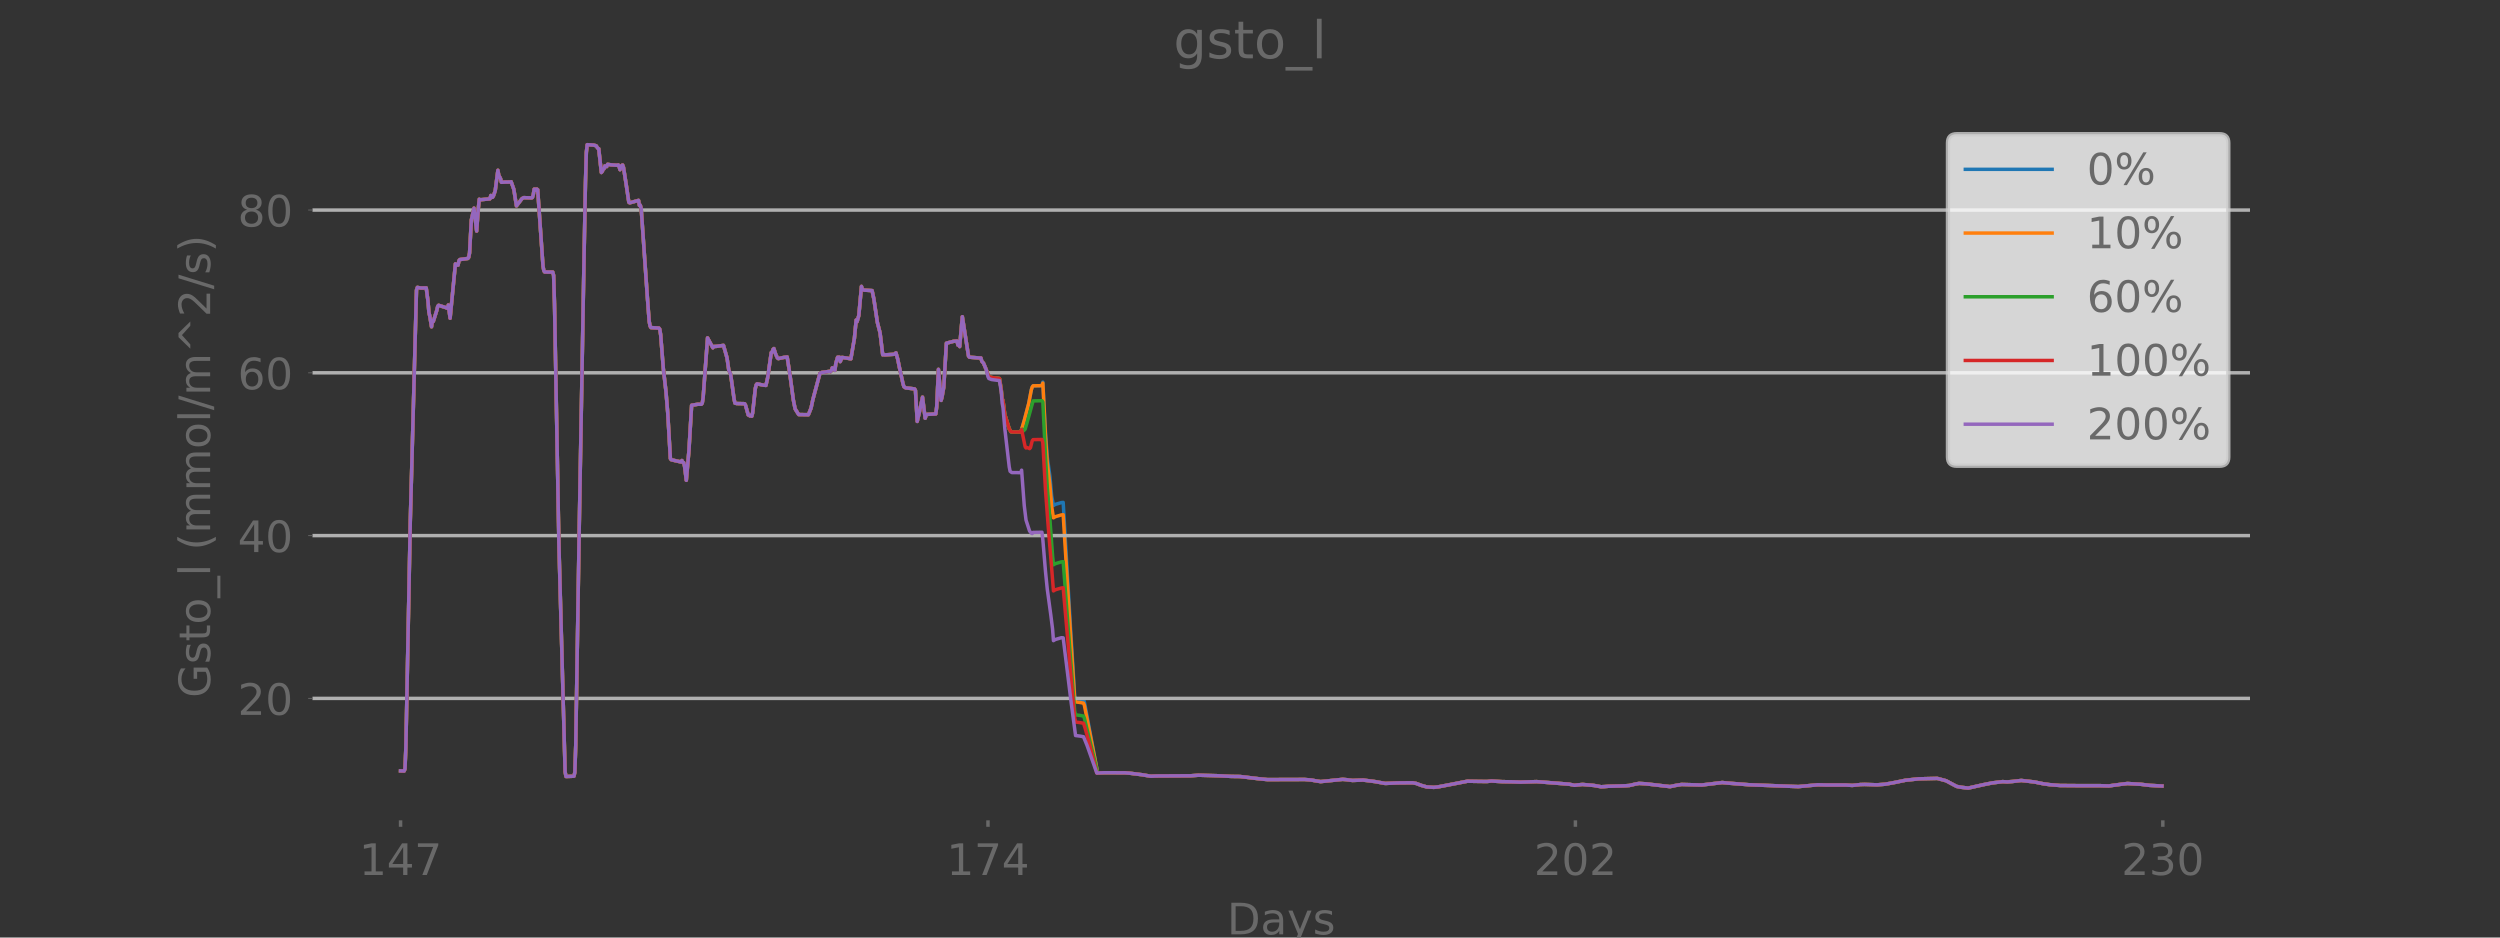<?xml version="1.0" encoding="utf-8" standalone="no"?>
<!DOCTYPE svg PUBLIC "-//W3C//DTD SVG 1.1//EN"
  "http://www.w3.org/Graphics/SVG/1.1/DTD/svg11.dtd">
<!-- Created with matplotlib (https://matplotlib.org/) -->
<svg height="216pt" version="1.1" viewBox="0 0 576 216" width="576pt" xmlns="http://www.w3.org/2000/svg" xmlns:xlink="http://www.w3.org/1999/xlink">
 <rect x="0" y="0" width="576" height="216" fill="#333333" stroke="none"/>
 <defs>
  <style type="text/css">*{stroke-linecap:butt;stroke-linejoin:round;}</style>
 </defs>
 <g id="figure_1">
  <g id="patch_1">
   <path d="M 0 216
L 576 216
L 576 0
L 0 0
z
" style="fill:none;"/>
  </g>
  <g id="axes_1">
   <g id="patch_2">
    <path d="M 72 189
L 518.4 189
L 518.4 25.92
L 72 25.92
z
" style="fill:none;"/>
   </g>
   <g id="line2d_1">
    <path clip-path="url(#pf14eb7a0c7)" d="M 92.291 177.61
L 93.106 177.641
L 93.31 177.177
L 93.514 172.171
L 94.533 120.001
L 95.96 66.843
L 96.164 66.22
L 96.979 66.359
L 98.202 66.337
L 98.61 69.381
L 98.813 71.924
L 99.017 72.827
L 99.425 75.284
L 99.629 73.86
L 99.832 74.071
L 100.648 71.471
L 100.852 70.57
L 101.055 70.346
L 102.686 70.858
L 103.094 71.024
L 103.298 70.264
L 103.705 73.309
L 104.928 60.796
L 105.132 61.18
L 105.336 60.947
L 105.54 61.08
L 105.743 60.058
L 105.947 59.807
L 107.782 59.546
L 107.986 59.306
L 108.189 58.263
L 108.597 50.699
L 109.208 47.958
L 109.82 53.234
L 110.228 47.795
L 110.431 45.91
L 110.635 46.031
L 112.674 45.831
L 112.877 45.809
L 113.081 45.045
L 113.489 45.463
L 113.693 45.115
L 114.1 43.94
L 114.712 39.241
L 114.916 40.371
L 115.323 41.155
L 115.527 42.002
L 116.342 41.949
L 117.565 41.935
L 117.769 41.871
L 118.381 43.608
L 118.992 47.438
L 120.215 45.828
L 120.623 45.537
L 122.457 45.59
L 122.661 45.519
L 122.865 44.867
L 123.069 43.587
L 123.273 43.573
L 123.476 43.825
L 123.68 43.561
L 123.884 43.715
L 125.107 61.313
L 125.311 62.417
L 125.515 62.672
L 127.349 62.685
L 127.553 63.455
L 127.757 70.001
L 128.776 125.574
L 130.203 177.824
L 130.406 178.904
L 132.037 178.849
L 132.241 178.823
L 132.445 177.918
L 132.649 171.709
L 133.464 121.261
L 134.483 63.64
L 134.891 42.088
L 135.094 35.113
L 135.298 33.336
L 136.725 33.424
L 137.337 33.582
L 137.744 34.161
L 137.948 34.262
L 138.356 37.976
L 138.559 39.743
L 138.763 39.504
L 138.967 38.996
L 139.171 38.878
L 139.375 38.214
L 139.782 38.383
L 139.986 37.862
L 140.802 37.979
L 142.228 38.077
L 142.432 37.995
L 142.636 38.339
L 142.84 39.097
L 143.247 38.123
L 143.451 38.022
L 143.655 38.583
L 144.267 42.439
L 144.878 46.586
L 145.082 46.731
L 147.12 46.172
L 147.324 47.345
L 147.528 47.282
L 147.732 48.083
L 149.158 68.538
L 149.566 73.986
L 149.77 75.107
L 149.974 75.473
L 151.401 75.56
L 151.808 75.591
L 152.012 75.851
L 152.216 77.153
L 152.827 84.881
L 153.439 90.206
L 153.846 95.134
L 154.458 105.684
L 154.662 105.93
L 156.904 106.436
L 157.108 106.11
L 157.312 106.529
L 157.515 106.58
L 157.719 107.398
L 158.127 110.662
L 158.738 103.742
L 159.35 93.374
L 160.777 93.141
L 161.592 93.14
L 161.796 92.891
L 162 91.649
L 163.019 77.85
L 164.242 80.126
L 164.445 79.83
L 165.057 79.8
L 166.688 79.575
L 167.503 82.435
L 167.91 85.283
L 168.318 86.143
L 168.726 89.005
L 169.133 91.97
L 169.337 92.881
L 169.745 92.974
L 171.579 93.017
L 171.783 93.4
L 172.395 95.616
L 172.598 95.615
L 172.802 95.84
L 173.006 95.669
L 173.21 95.901
L 173.414 95.103
L 174.025 89.515
L 174.229 88.665
L 174.433 88.438
L 175.86 88.731
L 176.471 88.796
L 176.879 86.971
L 177.694 81.251
L 177.898 81.152
L 178.102 80.494
L 178.306 80.315
L 178.713 81.606
L 179.121 82.484
L 179.325 82.617
L 180.548 82.355
L 181.363 82.249
L 181.974 86.138
L 182.79 92.164
L 183.197 94.202
L 184.013 95.513
L 186.255 95.552
L 186.866 94.021
L 187.274 92.1
L 188.905 86.039
L 189.312 85.822
L 191.147 85.553
L 191.35 85.637
L 191.554 85.364
L 191.758 84.739
L 191.962 84.81
L 192.37 85.337
L 192.573 83.713
L 192.981 82.317
L 193.389 82.294
L 193.593 83.313
L 194 82.35
L 195.019 82.494
L 196.039 82.679
L 196.854 77.957
L 197.261 73.732
L 197.465 74.129
L 197.873 72.669
L 198.484 65.989
L 198.688 66.688
L 199.096 66.849
L 200.93 66.954
L 201.338 68.889
L 202.153 74.315
L 202.765 76.674
L 203.376 81.745
L 203.58 81.635
L 203.784 81.769
L 206.026 81.622
L 206.434 81.299
L 206.841 82.764
L 207.249 84.77
L 208.064 88.458
L 208.268 89.107
L 208.676 89.364
L 210.714 89.604
L 210.918 89.924
L 211.325 97.089
L 211.937 94.479
L 212.548 91.51
L 213.16 96.354
L 213.364 95.726
L 213.568 95.474
L 215.606 95.37
L 215.81 93.796
L 216.217 85.108
L 216.829 92.246
L 217.033 91.537
L 217.44 89.223
L 218.052 79.074
L 219.682 78.641
L 220.498 78.567
L 220.701 79.499
L 220.905 79.498
L 221.109 79.848
L 221.517 75.156
L 221.721 72.97
L 223.147 82.046
L 223.351 82.298
L 225.797 82.485
L 226.001 82.472
L 226.205 83.237
L 226.612 83.691
L 227.224 85.148
L 227.632 86.32
L 227.835 86.737
L 228.447 86.973
L 230.281 87.213
L 230.689 89.77
L 230.893 91.835
L 231.097 92.345
L 231.504 95.469
L 232.523 98.808
L 232.931 99.46
L 233.339 99.536
L 235.173 99.54
L 235.581 98.271
L 235.988 96.868
L 237.008 92.994
L 237.619 89.81
L 237.823 89.165
L 238.027 88.897
L 240.065 88.856
L 240.269 88.03
L 240.88 99.618
L 241.288 105.261
L 241.899 109.723
L 242.307 114.286
L 242.715 116.472
L 243.122 116.217
L 244.549 115.797
L 244.957 115.757
L 246.587 143.555
L 247.607 160.35
L 247.81 160.938
L 248.83 161.068
L 249.645 161.218
L 249.849 161.745
L 252.906 178.106
L 256.779 178.065
L 259.225 178.059
L 260.244 178.14
L 261.874 178.343
L 263.097 178.493
L 265.136 178.842
L 266.562 178.784
L 274.308 178.738
L 276.142 178.61
L 280.626 178.728
L 283.684 178.882
L 285.722 178.91
L 290.002 179.42
L 292.041 179.621
L 300.601 179.592
L 302.028 179.706
L 303.251 179.921
L 304.27 180.082
L 309.366 179.56
L 310.181 179.633
L 311.608 179.815
L 314.054 179.724
L 316.704 180.062
L 319.15 180.502
L 322.003 180.383
L 325.468 180.349
L 326.284 180.505
L 327.506 180.967
L 328.729 181.31
L 330.36 181.406
L 331.379 181.291
L 335.048 180.585
L 338.105 179.99
L 340.348 180.027
L 342.59 180.056
L 343.609 179.943
L 344.628 180.006
L 346.055 180.091
L 348.704 180.14
L 350.335 180.203
L 354.004 180.085
L 361.545 180.675
L 362.768 180.935
L 363.38 180.858
L 364.603 180.734
L 367.253 180.969
L 368.883 181.269
L 369.699 181.228
L 370.514 181.159
L 373.164 181.09
L 374.59 181.036
L 375.406 180.975
L 376.832 180.641
L 377.648 180.495
L 379.278 180.596
L 384.782 181.238
L 386.005 180.975
L 387.431 180.741
L 392.119 180.864
L 396.807 180.295
L 398.234 180.435
L 402.922 180.802
L 414.336 181.235
L 418.821 180.815
L 420.859 180.863
L 425.343 180.867
L 426.77 180.961
L 428.604 180.761
L 429.623 180.731
L 432.477 180.821
L 434.311 180.687
L 436.554 180.278
L 438.999 179.773
L 442.057 179.442
L 446.337 179.342
L 448.375 179.883
L 449.395 180.435
L 450.821 181.191
L 451.841 181.384
L 453.471 181.576
L 456.936 180.799
L 458.974 180.389
L 460.401 180.214
L 461.42 180.086
L 462.439 180.153
L 463.662 180.055
L 465.701 179.816
L 468.758 180.167
L 470.796 180.584
L 472.223 180.782
L 474.669 180.983
L 479.765 181.022
L 483.841 181.019
L 485.88 181.077
L 488.937 180.661
L 490.16 180.52
L 493.217 180.695
L 495.256 180.944
L 498.109 181.096
L 498.109 181.096
" style="fill:none;stroke:#1f77b4;stroke-linecap:square;stroke-width:0.8;"/>
   </g>
   <g id="line2d_2">
    <path clip-path="url(#pf14eb7a0c7)" d="M 92.291 177.61
L 93.106 177.641
L 93.31 177.177
L 93.514 172.171
L 94.533 120.001
L 95.96 66.843
L 96.164 66.22
L 96.979 66.359
L 98.202 66.337
L 98.61 69.381
L 98.813 71.924
L 99.017 72.827
L 99.425 75.284
L 99.629 73.86
L 99.832 74.071
L 100.648 71.471
L 100.852 70.57
L 101.055 70.346
L 102.686 70.858
L 103.094 71.024
L 103.298 70.264
L 103.705 73.309
L 104.928 60.796
L 105.132 61.18
L 105.336 60.947
L 105.54 61.08
L 105.743 60.058
L 105.947 59.807
L 107.782 59.546
L 107.986 59.306
L 108.189 58.263
L 108.597 50.699
L 109.208 47.958
L 109.82 53.234
L 110.228 47.795
L 110.431 45.91
L 110.635 46.031
L 112.674 45.831
L 112.877 45.809
L 113.081 45.045
L 113.489 45.463
L 113.693 45.115
L 114.1 43.94
L 114.712 39.241
L 114.916 40.371
L 115.323 41.155
L 115.527 42.002
L 116.342 41.949
L 117.565 41.935
L 117.769 41.871
L 118.381 43.608
L 118.992 47.438
L 120.215 45.828
L 120.623 45.537
L 122.457 45.59
L 122.661 45.519
L 122.865 44.867
L 123.069 43.587
L 123.273 43.573
L 123.476 43.825
L 123.68 43.561
L 123.884 43.715
L 125.107 61.313
L 125.311 62.417
L 125.515 62.672
L 127.349 62.685
L 127.553 63.455
L 127.757 70.001
L 128.776 125.574
L 130.203 177.824
L 130.406 178.904
L 132.037 178.849
L 132.241 178.823
L 132.445 177.918
L 132.649 171.709
L 133.464 121.261
L 134.483 63.64
L 134.891 42.088
L 135.094 35.113
L 135.298 33.336
L 136.725 33.424
L 137.337 33.582
L 137.744 34.161
L 137.948 34.262
L 138.356 37.976
L 138.559 39.743
L 138.763 39.504
L 138.967 38.996
L 139.171 38.878
L 139.375 38.214
L 139.782 38.383
L 139.986 37.862
L 140.802 37.979
L 142.228 38.077
L 142.432 37.995
L 142.636 38.339
L 142.84 39.097
L 143.247 38.123
L 143.451 38.022
L 143.655 38.583
L 144.267 42.439
L 144.878 46.586
L 145.082 46.731
L 147.12 46.172
L 147.324 47.345
L 147.528 47.282
L 147.732 48.083
L 149.158 68.538
L 149.566 73.986
L 149.77 75.107
L 149.974 75.473
L 151.401 75.56
L 151.808 75.591
L 152.012 75.851
L 152.216 77.153
L 152.827 84.881
L 153.439 90.206
L 153.846 95.134
L 154.458 105.684
L 154.662 105.93
L 156.904 106.436
L 157.108 106.11
L 157.312 106.529
L 157.515 106.58
L 157.719 107.398
L 158.127 110.662
L 158.738 103.742
L 159.35 93.374
L 160.777 93.141
L 161.592 93.14
L 161.796 92.891
L 162 91.649
L 163.019 77.85
L 164.242 80.126
L 164.445 79.83
L 165.057 79.8
L 166.688 79.575
L 167.503 82.435
L 167.91 85.283
L 168.318 86.143
L 168.726 89.005
L 169.133 91.97
L 169.337 92.881
L 169.745 92.974
L 171.579 93.017
L 171.783 93.4
L 172.395 95.616
L 172.598 95.615
L 172.802 95.84
L 173.006 95.669
L 173.21 95.901
L 173.414 95.103
L 174.025 89.515
L 174.229 88.665
L 174.433 88.438
L 175.86 88.731
L 176.471 88.796
L 176.879 86.971
L 177.694 81.251
L 177.898 81.152
L 178.102 80.494
L 178.306 80.315
L 178.713 81.606
L 179.121 82.484
L 179.325 82.617
L 180.548 82.355
L 181.363 82.249
L 181.974 86.138
L 182.79 92.164
L 183.197 94.202
L 184.013 95.513
L 186.255 95.552
L 186.866 94.021
L 187.274 92.1
L 188.905 86.039
L 189.312 85.822
L 191.147 85.553
L 191.35 85.637
L 191.554 85.364
L 191.758 84.739
L 191.962 84.81
L 192.37 85.337
L 192.573 83.713
L 192.981 82.317
L 193.389 82.294
L 193.593 83.313
L 194 82.35
L 195.019 82.494
L 196.039 82.679
L 196.854 77.957
L 197.261 73.732
L 197.465 74.129
L 197.873 72.669
L 198.484 65.989
L 198.688 66.688
L 199.096 66.849
L 200.93 66.954
L 201.338 68.889
L 202.153 74.315
L 202.765 76.674
L 203.376 81.745
L 203.58 81.635
L 203.784 81.769
L 206.026 81.622
L 206.434 81.299
L 206.841 82.764
L 207.249 84.77
L 208.064 88.458
L 208.268 89.107
L 208.676 89.364
L 210.714 89.604
L 210.918 89.924
L 211.325 97.089
L 211.937 94.479
L 212.548 91.51
L 213.16 96.354
L 213.364 95.726
L 213.568 95.474
L 215.606 95.37
L 215.81 93.796
L 216.217 85.108
L 216.829 92.246
L 217.033 91.537
L 217.44 89.223
L 218.052 79.074
L 219.682 78.641
L 220.498 78.567
L 220.701 79.499
L 220.905 79.498
L 221.109 79.848
L 221.517 75.156
L 221.721 72.97
L 223.147 82.046
L 223.351 82.298
L 225.797 82.485
L 226.001 82.472
L 226.205 83.237
L 226.612 83.691
L 227.224 85.148
L 227.632 86.32
L 227.835 86.737
L 228.447 86.973
L 230.281 87.213
L 230.689 89.77
L 230.893 91.835
L 231.097 92.345
L 231.504 95.469
L 232.523 98.808
L 232.931 99.46
L 233.339 99.536
L 235.173 99.54
L 235.581 98.271
L 235.988 96.868
L 237.008 92.994
L 237.619 89.81
L 237.823 89.165
L 238.027 88.897
L 240.065 88.856
L 240.269 88.261
L 240.88 100.498
L 241.288 106.585
L 241.899 111.695
L 242.307 116.691
L 242.715 119.308
L 243.122 119.053
L 244.549 118.634
L 244.957 118.594
L 246.587 145.074
L 247.607 161.074
L 247.81 161.72
L 248.83 161.849
L 249.645 161.999
L 249.849 162.526
L 252.906 178.106
L 256.779 178.065
L 259.225 178.059
L 260.244 178.14
L 261.874 178.343
L 263.097 178.493
L 265.136 178.842
L 266.562 178.784
L 274.308 178.738
L 276.142 178.61
L 280.626 178.728
L 283.684 178.882
L 285.722 178.91
L 290.002 179.42
L 292.041 179.621
L 300.601 179.592
L 302.028 179.706
L 303.251 179.921
L 304.27 180.082
L 309.366 179.56
L 310.181 179.633
L 311.608 179.815
L 314.054 179.724
L 316.704 180.062
L 319.15 180.502
L 322.003 180.383
L 325.468 180.349
L 326.284 180.505
L 327.506 180.967
L 328.729 181.31
L 330.36 181.406
L 331.379 181.291
L 335.048 180.585
L 338.105 179.99
L 340.348 180.027
L 342.59 180.056
L 343.609 179.943
L 344.628 180.006
L 346.055 180.091
L 348.704 180.14
L 350.335 180.203
L 354.004 180.085
L 361.545 180.675
L 362.768 180.935
L 363.38 180.858
L 364.603 180.734
L 367.253 180.969
L 368.883 181.269
L 369.699 181.228
L 370.514 181.159
L 373.164 181.09
L 374.59 181.036
L 375.406 180.975
L 376.832 180.641
L 377.648 180.495
L 379.278 180.596
L 384.782 181.238
L 386.005 180.975
L 387.431 180.741
L 392.119 180.864
L 396.807 180.295
L 398.234 180.435
L 402.922 180.802
L 414.336 181.235
L 418.821 180.815
L 420.859 180.863
L 425.343 180.867
L 426.77 180.961
L 428.604 180.761
L 429.623 180.731
L 432.477 180.821
L 434.311 180.687
L 436.554 180.278
L 438.999 179.773
L 442.057 179.442
L 446.337 179.342
L 448.375 179.883
L 449.395 180.435
L 450.821 181.191
L 451.841 181.384
L 453.471 181.576
L 456.936 180.799
L 458.974 180.389
L 460.401 180.214
L 461.42 180.086
L 462.439 180.153
L 463.662 180.055
L 465.701 179.816
L 468.758 180.167
L 470.796 180.584
L 472.223 180.782
L 474.669 180.983
L 479.765 181.022
L 483.841 181.019
L 485.88 181.077
L 488.937 180.661
L 490.16 180.52
L 493.217 180.695
L 495.256 180.944
L 498.109 181.096
L 498.109 181.096
" style="fill:none;stroke:#ff7f0e;stroke-linecap:square;stroke-width:0.8;"/>
   </g>
   <g id="matplotlib.axis_1">
    <g id="xtick_1">
     <g id="line2d_3">
      <defs>
       <path d="M 0 0
L 0 1.5
" id="m4f1bb8ef8e" style="stroke:#696969;stroke-width:0.8;"/>
      </defs>
      <g>
       <use style="fill:#696969;stroke:#696969;stroke-width:0.8;" x="92.291" xlink:href="#m4f1bb8ef8e" y="189"/>
      </g>
     </g>
     <g id="text_1">
      <!-- 147 -->
      <g style="fill:#696969;" transform="translate(82.747 201.598)scale(0.1 -0.1)">
       <defs>
        <path d="M 12.406 8.297
L 28.516 8.297
L 28.516 63.922
L 10.984 60.406
L 10.984 69.391
L 28.422 72.906
L 38.281 72.906
L 38.281 8.297
L 54.391 8.297
L 54.391 0
L 12.406 0
z
" id="DejaVuSans-49"/>
        <path d="M 37.797 64.312
L 12.891 25.391
L 37.797 25.391
z
M 35.203 72.906
L 47.609 72.906
L 47.609 25.391
L 58.016 25.391
L 58.016 17.188
L 47.609 17.188
L 47.609 0
L 37.797 0
L 37.797 17.188
L 4.891 17.188
L 4.891 26.703
z
" id="DejaVuSans-52"/>
        <path d="M 8.203 72.906
L 55.078 72.906
L 55.078 68.703
L 28.609 0
L 18.312 0
L 43.219 64.594
L 8.203 64.594
z
" id="DejaVuSans-55"/>
       </defs>
       <use xlink:href="#DejaVuSans-49"/>
       <use x="63.623" xlink:href="#DejaVuSans-52"/>
       <use x="127.246" xlink:href="#DejaVuSans-55"/>
      </g>
     </g>
    </g>
    <g id="xtick_2">
     <g id="line2d_4">
      <g>
       <use style="fill:#696969;stroke:#696969;stroke-width:0.8;" x="227.632" xlink:href="#m4f1bb8ef8e" y="189"/>
      </g>
     </g>
     <g id="text_2">
      <!-- 174 -->
      <g style="fill:#696969;" transform="translate(218.088 201.598)scale(0.1 -0.1)">
       <use xlink:href="#DejaVuSans-49"/>
       <use x="63.623" xlink:href="#DejaVuSans-55"/>
       <use x="127.246" xlink:href="#DejaVuSans-52"/>
      </g>
     </g>
    </g>
    <g id="xtick_3">
     <g id="line2d_5">
      <g>
       <use style="fill:#696969;stroke:#696969;stroke-width:0.8;" x="362.972" xlink:href="#m4f1bb8ef8e" y="189"/>
      </g>
     </g>
     <g id="text_3">
      <!-- 202 -->
      <g style="fill:#696969;" transform="translate(353.428 201.598)scale(0.1 -0.1)">
       <defs>
        <path d="M 19.188 8.297
L 53.609 8.297
L 53.609 0
L 7.328 0
L 7.328 8.297
Q 12.938 14.109 22.625 23.891
Q 32.328 33.688 34.812 36.531
Q 39.547 41.844 41.422 45.531
Q 43.312 49.219 43.312 52.781
Q 43.312 58.594 39.234 62.25
Q 35.156 65.922 28.609 65.922
Q 23.969 65.922 18.812 64.312
Q 13.672 62.703 7.812 59.422
L 7.812 69.391
Q 13.766 71.781 18.938 73
Q 24.125 74.219 28.422 74.219
Q 39.75 74.219 46.484 68.547
Q 53.219 62.891 53.219 53.422
Q 53.219 48.922 51.531 44.891
Q 49.859 40.875 45.406 35.406
Q 44.188 33.984 37.641 27.219
Q 31.109 20.453 19.188 8.297
z
" id="DejaVuSans-50"/>
        <path d="M 31.781 66.406
Q 24.172 66.406 20.328 58.906
Q 16.5 51.422 16.5 36.375
Q 16.5 21.391 20.328 13.891
Q 24.172 6.391 31.781 6.391
Q 39.453 6.391 43.281 13.891
Q 47.125 21.391 47.125 36.375
Q 47.125 51.422 43.281 58.906
Q 39.453 66.406 31.781 66.406
z
M 31.781 74.219
Q 44.047 74.219 50.516 64.516
Q 56.984 54.828 56.984 36.375
Q 56.984 17.969 50.516 8.266
Q 44.047 -1.422 31.781 -1.422
Q 19.531 -1.422 13.062 8.266
Q 6.594 17.969 6.594 36.375
Q 6.594 54.828 13.062 64.516
Q 19.531 74.219 31.781 74.219
z
" id="DejaVuSans-48"/>
       </defs>
       <use xlink:href="#DejaVuSans-50"/>
       <use x="63.623" xlink:href="#DejaVuSans-48"/>
       <use x="127.246" xlink:href="#DejaVuSans-50"/>
      </g>
     </g>
    </g>
    <g id="xtick_4">
     <g id="line2d_6">
      <g>
       <use style="fill:#696969;stroke:#696969;stroke-width:0.8;" x="498.313" xlink:href="#m4f1bb8ef8e" y="189"/>
      </g>
     </g>
     <g id="text_4">
      <!-- 230 -->
      <g style="fill:#696969;" transform="translate(488.769 201.598)scale(0.1 -0.1)">
       <defs>
        <path d="M 40.578 39.312
Q 47.656 37.797 51.625 33
Q 55.609 28.219 55.609 21.188
Q 55.609 10.406 48.188 4.484
Q 40.766 -1.422 27.094 -1.422
Q 22.516 -1.422 17.656 -0.516
Q 12.797 0.391 7.625 2.203
L 7.625 11.719
Q 11.719 9.328 16.594 8.109
Q 21.484 6.891 26.812 6.891
Q 36.078 6.891 40.938 10.547
Q 45.797 14.203 45.797 21.188
Q 45.797 27.641 41.281 31.266
Q 36.766 34.906 28.719 34.906
L 20.219 34.906
L 20.219 43.016
L 29.109 43.016
Q 36.375 43.016 40.234 45.922
Q 44.094 48.828 44.094 54.297
Q 44.094 59.906 40.109 62.906
Q 36.141 65.922 28.719 65.922
Q 24.656 65.922 20.016 65.031
Q 15.375 64.156 9.812 62.312
L 9.812 71.094
Q 15.438 72.656 20.344 73.438
Q 25.25 74.219 29.594 74.219
Q 40.828 74.219 47.359 69.109
Q 53.906 64.016 53.906 55.328
Q 53.906 49.266 50.438 45.094
Q 46.969 40.922 40.578 39.312
z
" id="DejaVuSans-51"/>
       </defs>
       <use xlink:href="#DejaVuSans-50"/>
       <use x="63.623" xlink:href="#DejaVuSans-51"/>
       <use x="127.246" xlink:href="#DejaVuSans-48"/>
      </g>
     </g>
    </g>
    <g id="text_5">
     <!-- Days -->
     <g style="fill:#696969;" transform="translate(282.722 215.277)scale(0.1 -0.1)">
      <defs>
       <path d="M 19.672 64.797
L 19.672 8.109
L 31.594 8.109
Q 46.688 8.109 53.688 14.938
Q 60.688 21.781 60.688 36.531
Q 60.688 51.172 53.688 57.984
Q 46.688 64.797 31.594 64.797
z
M 9.812 72.906
L 30.078 72.906
Q 51.266 72.906 61.172 64.094
Q 71.094 55.281 71.094 36.531
Q 71.094 17.672 61.125 8.828
Q 51.172 0 30.078 0
L 9.812 0
z
" id="DejaVuSans-68"/>
       <path d="M 34.281 27.484
Q 23.391 27.484 19.188 25
Q 14.984 22.516 14.984 16.5
Q 14.984 11.719 18.141 8.906
Q 21.297 6.109 26.703 6.109
Q 34.188 6.109 38.703 11.406
Q 43.219 16.703 43.219 25.484
L 43.219 27.484
z
M 52.203 31.203
L 52.203 0
L 43.219 0
L 43.219 8.297
Q 40.141 3.328 35.547 0.953
Q 30.953 -1.422 24.312 -1.422
Q 15.922 -1.422 10.953 3.297
Q 6 8.016 6 15.922
Q 6 25.141 12.172 29.828
Q 18.359 34.516 30.609 34.516
L 43.219 34.516
L 43.219 35.406
Q 43.219 41.609 39.141 45
Q 35.062 48.391 27.688 48.391
Q 23 48.391 18.547 47.266
Q 14.109 46.141 10.016 43.891
L 10.016 52.203
Q 14.938 54.109 19.578 55.047
Q 24.219 56 28.609 56
Q 40.484 56 46.344 49.844
Q 52.203 43.703 52.203 31.203
z
" id="DejaVuSans-97"/>
       <path d="M 32.172 -5.078
Q 28.375 -14.844 24.75 -17.812
Q 21.141 -20.797 15.094 -20.797
L 7.906 -20.797
L 7.906 -13.281
L 13.188 -13.281
Q 16.891 -13.281 18.938 -11.516
Q 21 -9.766 23.484 -3.219
L 25.094 0.875
L 2.984 54.688
L 12.5 54.688
L 29.594 11.922
L 46.688 54.688
L 56.203 54.688
z
" id="DejaVuSans-121"/>
       <path d="M 44.281 53.078
L 44.281 44.578
Q 40.484 46.531 36.375 47.5
Q 32.281 48.484 27.875 48.484
Q 21.188 48.484 17.844 46.438
Q 14.5 44.391 14.5 40.281
Q 14.5 37.156 16.891 35.375
Q 19.281 33.594 26.516 31.984
L 29.594 31.297
Q 39.156 29.25 43.188 25.516
Q 47.219 21.781 47.219 15.094
Q 47.219 7.469 41.188 3.016
Q 35.156 -1.422 24.609 -1.422
Q 20.219 -1.422 15.453 -0.562
Q 10.688 0.297 5.422 2
L 5.422 11.281
Q 10.406 8.688 15.234 7.391
Q 20.062 6.109 24.812 6.109
Q 31.156 6.109 34.562 8.281
Q 37.984 10.453 37.984 14.406
Q 37.984 18.062 35.516 20.016
Q 33.062 21.969 24.703 23.781
L 21.578 24.516
Q 13.234 26.266 9.516 29.906
Q 5.812 33.547 5.812 39.891
Q 5.812 47.609 11.281 51.797
Q 16.75 56 26.812 56
Q 31.781 56 36.172 55.266
Q 40.578 54.547 44.281 53.078
z
" id="DejaVuSans-115"/>
      </defs>
      <use xlink:href="#DejaVuSans-68"/>
      <use x="77.002" xlink:href="#DejaVuSans-97"/>
      <use x="138.281" xlink:href="#DejaVuSans-121"/>
      <use x="197.461" xlink:href="#DejaVuSans-115"/>
     </g>
    </g>
   </g>
   <g id="matplotlib.axis_2">
    <g id="ytick_1">
     <g id="line2d_7">
      <path clip-path="url(#pf14eb7a0c7)" d="M 72 160.907
L 518.4 160.907
" style="fill:none;stroke:#b0b0b0;stroke-linecap:square;stroke-width:0.8;"/>
     </g>
     <g id="line2d_8">
      <defs>
       <path d="M 0 0
L -1 0
" id="m9afc8dcb75" style="stroke:#696969;stroke-width:0.2;"/>
      </defs>
      <g>
       <use style="fill:#696969;stroke:#696969;stroke-width:0.2;" x="72" xlink:href="#m9afc8dcb75" y="160.907"/>
      </g>
     </g>
     <g id="text_6">
      <!-- 20 -->
      <g style="fill:#696969;" transform="translate(54.775 164.706)scale(0.1 -0.1)">
       <use xlink:href="#DejaVuSans-50"/>
       <use x="63.623" xlink:href="#DejaVuSans-48"/>
      </g>
     </g>
    </g>
    <g id="ytick_2">
     <g id="line2d_9">
      <path clip-path="url(#pf14eb7a0c7)" d="M 72 123.403
L 518.4 123.403
" style="fill:none;stroke:#b0b0b0;stroke-linecap:square;stroke-width:0.8;"/>
     </g>
     <g id="line2d_10">
      <g>
       <use style="fill:#696969;stroke:#696969;stroke-width:0.2;" x="72" xlink:href="#m9afc8dcb75" y="123.403"/>
      </g>
     </g>
     <g id="text_7">
      <!-- 40 -->
      <g style="fill:#696969;" transform="translate(54.775 127.202)scale(0.1 -0.1)">
       <use xlink:href="#DejaVuSans-52"/>
       <use x="63.623" xlink:href="#DejaVuSans-48"/>
      </g>
     </g>
    </g>
    <g id="ytick_3">
     <g id="line2d_11">
      <path clip-path="url(#pf14eb7a0c7)" d="M 72 85.899
L 518.4 85.899
" style="fill:none;stroke:#b0b0b0;stroke-linecap:square;stroke-width:0.8;"/>
     </g>
     <g id="line2d_12">
      <g>
       <use style="fill:#696969;stroke:#696969;stroke-width:0.2;" x="72" xlink:href="#m9afc8dcb75" y="85.899"/>
      </g>
     </g>
     <g id="text_8">
      <!-- 60 -->
      <g style="fill:#696969;" transform="translate(54.775 89.698)scale(0.1 -0.1)">
       <defs>
        <path d="M 33.016 40.375
Q 26.375 40.375 22.484 35.828
Q 18.609 31.297 18.609 23.391
Q 18.609 15.531 22.484 10.953
Q 26.375 6.391 33.016 6.391
Q 39.656 6.391 43.531 10.953
Q 47.406 15.531 47.406 23.391
Q 47.406 31.297 43.531 35.828
Q 39.656 40.375 33.016 40.375
z
M 52.594 71.297
L 52.594 62.312
Q 48.875 64.062 45.094 64.984
Q 41.312 65.922 37.594 65.922
Q 27.828 65.922 22.672 59.328
Q 17.531 52.734 16.797 39.406
Q 19.672 43.656 24.016 45.922
Q 28.375 48.188 33.594 48.188
Q 44.578 48.188 50.953 41.516
Q 57.328 34.859 57.328 23.391
Q 57.328 12.156 50.688 5.359
Q 44.047 -1.422 33.016 -1.422
Q 20.359 -1.422 13.672 8.266
Q 6.984 17.969 6.984 36.375
Q 6.984 53.656 15.188 63.938
Q 23.391 74.219 37.203 74.219
Q 40.922 74.219 44.703 73.484
Q 48.484 72.75 52.594 71.297
z
" id="DejaVuSans-54"/>
       </defs>
       <use xlink:href="#DejaVuSans-54"/>
       <use x="63.623" xlink:href="#DejaVuSans-48"/>
      </g>
     </g>
    </g>
    <g id="ytick_4">
     <g id="line2d_13">
      <path clip-path="url(#pf14eb7a0c7)" d="M 72 48.395
L 518.4 48.395
" style="fill:none;stroke:#b0b0b0;stroke-linecap:square;stroke-width:0.8;"/>
     </g>
     <g id="line2d_14">
      <g>
       <use style="fill:#696969;stroke:#696969;stroke-width:0.2;" x="72" xlink:href="#m9afc8dcb75" y="48.395"/>
      </g>
     </g>
     <g id="text_9">
      <!-- 80 -->
      <g style="fill:#696969;" transform="translate(54.775 52.194)scale(0.1 -0.1)">
       <defs>
        <path d="M 31.781 34.625
Q 24.75 34.625 20.719 30.859
Q 16.703 27.094 16.703 20.516
Q 16.703 13.922 20.719 10.156
Q 24.75 6.391 31.781 6.391
Q 38.812 6.391 42.859 10.172
Q 46.922 13.969 46.922 20.516
Q 46.922 27.094 42.891 30.859
Q 38.875 34.625 31.781 34.625
z
M 21.922 38.812
Q 15.578 40.375 12.031 44.719
Q 8.5 49.078 8.5 55.328
Q 8.5 64.062 14.719 69.141
Q 20.953 74.219 31.781 74.219
Q 42.672 74.219 48.875 69.141
Q 55.078 64.062 55.078 55.328
Q 55.078 49.078 51.531 44.719
Q 48 40.375 41.703 38.812
Q 48.828 37.156 52.797 32.312
Q 56.781 27.484 56.781 20.516
Q 56.781 9.906 50.312 4.234
Q 43.844 -1.422 31.781 -1.422
Q 19.734 -1.422 13.25 4.234
Q 6.781 9.906 6.781 20.516
Q 6.781 27.484 10.781 32.312
Q 14.797 37.156 21.922 38.812
z
M 18.312 54.391
Q 18.312 48.734 21.844 45.562
Q 25.391 42.391 31.781 42.391
Q 38.141 42.391 41.719 45.562
Q 45.312 48.734 45.312 54.391
Q 45.312 60.062 41.719 63.234
Q 38.141 66.406 31.781 66.406
Q 25.391 66.406 21.844 63.234
Q 18.312 60.062 18.312 54.391
z
" id="DejaVuSans-56"/>
       </defs>
       <use xlink:href="#DejaVuSans-56"/>
       <use x="63.623" xlink:href="#DejaVuSans-48"/>
      </g>
     </g>
    </g>
    <g id="text_10">
     <!-- Gsto_l (mmol/m^2/s) -->
     <g style="fill:#696969;" transform="translate(48.417 160.742)rotate(-90)scale(0.1 -0.1)">
      <defs>
       <path d="M 59.516 10.406
L 59.516 29.984
L 43.406 29.984
L 43.406 38.094
L 69.281 38.094
L 69.281 6.781
Q 63.578 2.734 56.688 0.656
Q 49.812 -1.422 42 -1.422
Q 24.906 -1.422 15.25 8.562
Q 5.609 18.562 5.609 36.375
Q 5.609 54.25 15.25 64.234
Q 24.906 74.219 42 74.219
Q 49.125 74.219 55.547 72.453
Q 61.969 70.703 67.391 67.281
L 67.391 56.781
Q 61.922 61.422 55.766 63.766
Q 49.609 66.109 42.828 66.109
Q 29.438 66.109 22.719 58.641
Q 16.016 51.172 16.016 36.375
Q 16.016 21.625 22.719 14.156
Q 29.438 6.688 42.828 6.688
Q 48.047 6.688 52.141 7.594
Q 56.25 8.5 59.516 10.406
z
" id="DejaVuSans-71"/>
       <path d="M 18.312 70.219
L 18.312 54.688
L 36.812 54.688
L 36.812 47.703
L 18.312 47.703
L 18.312 18.016
Q 18.312 11.328 20.141 9.422
Q 21.969 7.516 27.594 7.516
L 36.812 7.516
L 36.812 0
L 27.594 0
Q 17.188 0 13.234 3.875
Q 9.281 7.766 9.281 18.016
L 9.281 47.703
L 2.688 47.703
L 2.688 54.688
L 9.281 54.688
L 9.281 70.219
z
" id="DejaVuSans-116"/>
       <path d="M 30.609 48.391
Q 23.391 48.391 19.188 42.75
Q 14.984 37.109 14.984 27.297
Q 14.984 17.484 19.156 11.844
Q 23.344 6.203 30.609 6.203
Q 37.797 6.203 41.984 11.859
Q 46.188 17.531 46.188 27.297
Q 46.188 37.016 41.984 42.703
Q 37.797 48.391 30.609 48.391
z
M 30.609 56
Q 42.328 56 49.016 48.375
Q 55.719 40.766 55.719 27.297
Q 55.719 13.875 49.016 6.219
Q 42.328 -1.422 30.609 -1.422
Q 18.844 -1.422 12.172 6.219
Q 5.516 13.875 5.516 27.297
Q 5.516 40.766 12.172 48.375
Q 18.844 56 30.609 56
z
" id="DejaVuSans-111"/>
       <path d="M 50.984 -16.609
L 50.984 -23.578
L -0.984 -23.578
L -0.984 -16.609
z
" id="DejaVuSans-95"/>
       <path d="M 9.422 75.984
L 18.406 75.984
L 18.406 0
L 9.422 0
z
" id="DejaVuSans-108"/>
       <path id="DejaVuSans-32"/>
       <path d="M 31 75.875
Q 24.469 64.656 21.281 53.656
Q 18.109 42.672 18.109 31.391
Q 18.109 20.125 21.312 9.062
Q 24.516 -2 31 -13.188
L 23.188 -13.188
Q 15.875 -1.703 12.234 9.375
Q 8.594 20.453 8.594 31.391
Q 8.594 42.281 12.203 53.312
Q 15.828 64.359 23.188 75.875
z
" id="DejaVuSans-40"/>
       <path d="M 52 44.188
Q 55.375 50.25 60.062 53.125
Q 64.75 56 71.094 56
Q 79.641 56 84.281 50.016
Q 88.922 44.047 88.922 33.016
L 88.922 0
L 79.891 0
L 79.891 32.719
Q 79.891 40.578 77.094 44.375
Q 74.312 48.188 68.609 48.188
Q 61.625 48.188 57.562 43.547
Q 53.516 38.922 53.516 30.906
L 53.516 0
L 44.484 0
L 44.484 32.719
Q 44.484 40.625 41.703 44.406
Q 38.922 48.188 33.109 48.188
Q 26.219 48.188 22.156 43.531
Q 18.109 38.875 18.109 30.906
L 18.109 0
L 9.078 0
L 9.078 54.688
L 18.109 54.688
L 18.109 46.188
Q 21.188 51.219 25.484 53.609
Q 29.781 56 35.688 56
Q 41.656 56 45.828 52.969
Q 50 49.953 52 44.188
z
" id="DejaVuSans-109"/>
       <path d="M 25.391 72.906
L 33.688 72.906
L 8.297 -9.281
L 0 -9.281
z
" id="DejaVuSans-47"/>
       <path d="M 46.688 72.906
L 73.188 45.703
L 63.375 45.703
L 41.891 64.984
L 20.406 45.703
L 10.594 45.703
L 37.109 72.906
z
" id="DejaVuSans-94"/>
       <path d="M 8.016 75.875
L 15.828 75.875
Q 23.141 64.359 26.781 53.312
Q 30.422 42.281 30.422 31.391
Q 30.422 20.453 26.781 9.375
Q 23.141 -1.703 15.828 -13.188
L 8.016 -13.188
Q 14.5 -2 17.703 9.062
Q 20.906 20.125 20.906 31.391
Q 20.906 42.672 17.703 53.656
Q 14.5 64.656 8.016 75.875
z
" id="DejaVuSans-41"/>
      </defs>
      <use xlink:href="#DejaVuSans-71"/>
      <use x="77.49" xlink:href="#DejaVuSans-115"/>
      <use x="129.59" xlink:href="#DejaVuSans-116"/>
      <use x="168.799" xlink:href="#DejaVuSans-111"/>
      <use x="229.98" xlink:href="#DejaVuSans-95"/>
      <use x="279.98" xlink:href="#DejaVuSans-108"/>
      <use x="307.764" xlink:href="#DejaVuSans-32"/>
      <use x="339.551" xlink:href="#DejaVuSans-40"/>
      <use x="378.564" xlink:href="#DejaVuSans-109"/>
      <use x="475.977" xlink:href="#DejaVuSans-109"/>
      <use x="573.389" xlink:href="#DejaVuSans-111"/>
      <use x="634.57" xlink:href="#DejaVuSans-108"/>
      <use x="662.354" xlink:href="#DejaVuSans-47"/>
      <use x="696.045" xlink:href="#DejaVuSans-109"/>
      <use x="793.457" xlink:href="#DejaVuSans-94"/>
      <use x="877.246" xlink:href="#DejaVuSans-50"/>
      <use x="940.869" xlink:href="#DejaVuSans-47"/>
      <use x="974.561" xlink:href="#DejaVuSans-115"/>
      <use x="1026.66" xlink:href="#DejaVuSans-41"/>
     </g>
    </g>
   </g>
   <g id="line2d_15">
    <path clip-path="url(#pf14eb7a0c7)" d="M 92.291 177.61
L 93.106 177.641
L 93.31 177.177
L 93.514 172.171
L 94.533 120.001
L 95.96 66.843
L 96.164 66.22
L 96.979 66.359
L 98.202 66.337
L 98.61 69.381
L 98.813 71.924
L 99.017 72.827
L 99.425 75.284
L 99.629 73.86
L 99.832 74.071
L 100.648 71.471
L 100.852 70.57
L 101.055 70.346
L 102.686 70.858
L 103.094 71.024
L 103.298 70.264
L 103.705 73.309
L 104.928 60.796
L 105.132 61.18
L 105.336 60.947
L 105.54 61.08
L 105.743 60.058
L 105.947 59.807
L 107.782 59.546
L 107.986 59.306
L 108.189 58.263
L 108.597 50.699
L 109.208 47.958
L 109.82 53.234
L 110.228 47.795
L 110.431 45.91
L 110.635 46.031
L 112.674 45.831
L 112.877 45.809
L 113.081 45.045
L 113.489 45.463
L 113.693 45.115
L 114.1 43.94
L 114.712 39.241
L 114.916 40.371
L 115.323 41.155
L 115.527 42.002
L 116.342 41.949
L 117.565 41.935
L 117.769 41.871
L 118.381 43.608
L 118.992 47.438
L 120.215 45.828
L 120.623 45.537
L 122.457 45.59
L 122.661 45.519
L 122.865 44.867
L 123.069 43.587
L 123.273 43.573
L 123.476 43.825
L 123.68 43.561
L 123.884 43.715
L 125.107 61.313
L 125.311 62.417
L 125.515 62.672
L 127.349 62.685
L 127.553 63.455
L 127.757 70.001
L 128.776 125.574
L 130.203 177.824
L 130.406 178.904
L 132.037 178.849
L 132.241 178.823
L 132.445 177.918
L 132.649 171.709
L 133.464 121.261
L 134.483 63.64
L 134.891 42.088
L 135.094 35.113
L 135.298 33.336
L 136.725 33.424
L 137.337 33.582
L 137.744 34.161
L 137.948 34.262
L 138.356 37.976
L 138.559 39.743
L 138.763 39.504
L 138.967 38.996
L 139.171 38.878
L 139.375 38.214
L 139.782 38.383
L 139.986 37.862
L 140.802 37.979
L 142.228 38.077
L 142.432 37.995
L 142.636 38.339
L 142.84 39.097
L 143.247 38.123
L 143.451 38.022
L 143.655 38.583
L 144.267 42.439
L 144.878 46.586
L 145.082 46.731
L 147.12 46.172
L 147.324 47.345
L 147.528 47.282
L 147.732 48.083
L 149.158 68.538
L 149.566 73.986
L 149.77 75.107
L 149.974 75.473
L 151.401 75.56
L 151.808 75.591
L 152.012 75.851
L 152.216 77.153
L 152.827 84.881
L 153.439 90.206
L 153.846 95.134
L 154.458 105.684
L 154.662 105.93
L 156.904 106.436
L 157.108 106.11
L 157.312 106.529
L 157.515 106.58
L 157.719 107.398
L 158.127 110.662
L 158.738 103.742
L 159.35 93.374
L 160.777 93.141
L 161.592 93.14
L 161.796 92.891
L 162 91.649
L 163.019 77.85
L 164.242 80.126
L 164.445 79.83
L 165.057 79.8
L 166.688 79.575
L 167.503 82.435
L 167.91 85.283
L 168.318 86.143
L 168.726 89.005
L 169.133 91.97
L 169.337 92.881
L 169.745 92.974
L 171.579 93.017
L 171.783 93.4
L 172.395 95.616
L 172.598 95.615
L 172.802 95.84
L 173.006 95.669
L 173.21 95.901
L 173.414 95.103
L 174.025 89.515
L 174.229 88.665
L 174.433 88.438
L 175.86 88.731
L 176.471 88.796
L 176.879 86.971
L 177.694 81.251
L 177.898 81.152
L 178.102 80.494
L 178.306 80.315
L 178.713 81.606
L 179.121 82.484
L 179.325 82.617
L 180.548 82.355
L 181.363 82.249
L 181.974 86.138
L 182.79 92.164
L 183.197 94.202
L 184.013 95.513
L 186.255 95.552
L 186.866 94.021
L 187.274 92.1
L 188.905 86.039
L 189.312 85.822
L 191.147 85.553
L 191.35 85.637
L 191.554 85.364
L 191.758 84.739
L 191.962 84.81
L 192.37 85.337
L 192.573 83.713
L 192.981 82.317
L 193.389 82.294
L 193.593 83.313
L 194 82.35
L 195.019 82.494
L 196.039 82.679
L 196.854 77.957
L 197.261 73.732
L 197.465 74.129
L 197.873 72.669
L 198.484 65.989
L 198.688 66.688
L 199.096 66.849
L 200.93 66.954
L 201.338 68.889
L 202.153 74.315
L 202.765 76.674
L 203.376 81.745
L 203.58 81.635
L 203.784 81.769
L 206.026 81.622
L 206.434 81.299
L 206.841 82.764
L 207.249 84.77
L 208.064 88.458
L 208.268 89.107
L 208.676 89.364
L 210.714 89.604
L 210.918 89.924
L 211.325 97.089
L 211.937 94.479
L 212.548 91.51
L 213.16 96.354
L 213.364 95.726
L 213.568 95.474
L 215.606 95.37
L 215.81 93.796
L 216.217 85.108
L 216.829 92.246
L 217.033 91.537
L 217.44 89.223
L 218.052 79.074
L 219.682 78.641
L 220.498 78.567
L 220.701 79.499
L 220.905 79.498
L 221.109 79.848
L 221.517 75.156
L 221.721 72.97
L 223.147 82.046
L 223.351 82.298
L 225.797 82.485
L 226.001 82.472
L 226.205 83.237
L 226.612 83.691
L 227.224 85.148
L 227.632 86.32
L 227.835 86.737
L 228.447 86.973
L 230.281 87.213
L 230.689 89.77
L 230.893 91.835
L 231.097 92.345
L 231.504 95.469
L 232.523 98.808
L 232.931 99.46
L 233.339 99.536
L 235.173 99.54
L 235.377 98.977
L 235.581 98.893
L 235.785 99.301
L 236.192 98.886
L 236.6 97.48
L 238.027 92.372
L 240.065 92.331
L 240.269 92.618
L 240.88 105.144
L 241.288 112.246
L 241.899 119.638
L 242.511 128.034
L 242.715 130.132
L 243.122 129.877
L 244.549 129.457
L 244.957 129.417
L 246.587 150.868
L 247.607 163.838
L 247.81 164.701
L 248.83 164.831
L 249.645 164.98
L 249.849 165.507
L 252.906 178.106
L 256.779 178.065
L 259.225 178.059
L 260.244 178.14
L 261.874 178.343
L 263.097 178.493
L 265.136 178.842
L 266.562 178.784
L 274.308 178.738
L 276.142 178.61
L 280.626 178.728
L 283.684 178.882
L 285.722 178.91
L 290.002 179.42
L 292.041 179.621
L 300.601 179.592
L 302.028 179.706
L 303.251 179.921
L 304.27 180.082
L 309.366 179.56
L 310.181 179.633
L 311.608 179.815
L 314.054 179.724
L 316.704 180.062
L 319.15 180.502
L 322.003 180.383
L 325.468 180.349
L 326.284 180.505
L 327.506 180.967
L 328.729 181.31
L 330.36 181.406
L 331.379 181.291
L 335.048 180.585
L 338.105 179.99
L 340.348 180.027
L 342.59 180.056
L 343.609 179.943
L 344.628 180.006
L 346.055 180.091
L 348.704 180.14
L 350.335 180.203
L 354.004 180.085
L 361.545 180.675
L 362.768 180.935
L 363.38 180.858
L 364.603 180.734
L 367.253 180.969
L 368.883 181.269
L 369.699 181.228
L 370.514 181.159
L 373.164 181.09
L 374.59 181.036
L 375.406 180.975
L 376.832 180.641
L 377.648 180.495
L 379.278 180.596
L 384.782 181.238
L 386.005 180.975
L 387.431 180.741
L 392.119 180.864
L 396.807 180.295
L 398.234 180.435
L 402.922 180.802
L 414.336 181.235
L 418.821 180.815
L 420.859 180.863
L 425.343 180.867
L 426.77 180.961
L 428.604 180.761
L 429.623 180.731
L 432.477 180.821
L 434.311 180.687
L 436.554 180.278
L 438.999 179.773
L 442.057 179.442
L 446.337 179.342
L 448.375 179.883
L 449.395 180.435
L 450.821 181.191
L 451.841 181.384
L 453.471 181.576
L 456.936 180.799
L 458.974 180.389
L 460.401 180.214
L 461.42 180.086
L 462.439 180.153
L 463.662 180.055
L 465.701 179.816
L 468.758 180.167
L 470.796 180.584
L 472.223 180.782
L 474.669 180.983
L 479.765 181.022
L 483.841 181.019
L 485.88 181.077
L 488.937 180.661
L 490.16 180.52
L 493.217 180.695
L 495.256 180.944
L 498.109 181.096
L 498.109 181.096
" style="fill:none;stroke:#2ca02c;stroke-linecap:square;stroke-width:0.8;"/>
   </g>
   <g id="patch_3">
    <path d="M 72 189
L 72 25.92
" style="fill:none;"/>
   </g>
   <g id="patch_4">
    <path d="M 518.4 189
L 518.4 25.92
" style="fill:none;"/>
   </g>
   <g id="patch_5">
    <path d="M 72 189
L 518.4 189
" style="fill:none;"/>
   </g>
   <g id="patch_6">
    <path d="M 72 25.92
L 518.4 25.92
" style="fill:none;"/>
   </g>
   <g id="line2d_16">
    <path clip-path="url(#pf14eb7a0c7)" d="M 92.291 177.61
L 93.106 177.641
L 93.31 177.177
L 93.514 172.171
L 94.533 120.001
L 95.96 66.843
L 96.164 66.22
L 96.979 66.359
L 98.202 66.337
L 98.61 69.381
L 98.813 71.924
L 99.017 72.827
L 99.425 75.284
L 99.629 73.86
L 99.832 74.071
L 100.648 71.471
L 100.852 70.57
L 101.055 70.346
L 102.686 70.858
L 103.094 71.024
L 103.298 70.264
L 103.705 73.309
L 104.928 60.796
L 105.132 61.18
L 105.336 60.947
L 105.54 61.08
L 105.743 60.058
L 105.947 59.807
L 107.782 59.546
L 107.986 59.306
L 108.189 58.263
L 108.597 50.699
L 109.208 47.958
L 109.82 53.234
L 110.228 47.795
L 110.431 45.91
L 110.635 46.031
L 112.674 45.831
L 112.877 45.809
L 113.081 45.045
L 113.489 45.463
L 113.693 45.115
L 114.1 43.94
L 114.712 39.241
L 114.916 40.371
L 115.323 41.155
L 115.527 42.002
L 116.342 41.949
L 117.565 41.935
L 117.769 41.871
L 118.381 43.608
L 118.992 47.438
L 120.215 45.828
L 120.623 45.537
L 122.457 45.59
L 122.661 45.519
L 122.865 44.867
L 123.069 43.587
L 123.273 43.573
L 123.476 43.825
L 123.68 43.561
L 123.884 43.715
L 125.107 61.313
L 125.311 62.417
L 125.515 62.672
L 127.349 62.685
L 127.553 63.455
L 127.757 70.001
L 128.776 125.574
L 130.203 177.824
L 130.406 178.904
L 132.037 178.849
L 132.241 178.823
L 132.445 177.918
L 132.649 171.709
L 133.464 121.261
L 134.483 63.64
L 134.891 42.088
L 135.094 35.113
L 135.298 33.336
L 136.725 33.424
L 137.337 33.582
L 137.744 34.161
L 137.948 34.262
L 138.356 37.976
L 138.559 39.743
L 138.763 39.504
L 138.967 38.996
L 139.171 38.878
L 139.375 38.214
L 139.782 38.383
L 139.986 37.862
L 140.802 37.979
L 142.228 38.077
L 142.432 37.995
L 142.636 38.339
L 142.84 39.097
L 143.247 38.123
L 143.451 38.022
L 143.655 38.583
L 144.267 42.439
L 144.878 46.586
L 145.082 46.731
L 147.12 46.172
L 147.324 47.345
L 147.528 47.282
L 147.732 48.083
L 149.158 68.538
L 149.566 73.986
L 149.77 75.107
L 149.974 75.473
L 151.401 75.56
L 151.808 75.591
L 152.012 75.851
L 152.216 77.153
L 152.827 84.881
L 153.439 90.206
L 153.846 95.134
L 154.458 105.684
L 154.662 105.93
L 156.904 106.436
L 157.108 106.11
L 157.312 106.529
L 157.515 106.58
L 157.719 107.398
L 158.127 110.662
L 158.738 103.742
L 159.35 93.374
L 160.777 93.141
L 161.592 93.14
L 161.796 92.891
L 162 91.649
L 163.019 77.85
L 164.242 80.126
L 164.445 79.83
L 165.057 79.8
L 166.688 79.575
L 167.503 82.435
L 167.91 85.283
L 168.318 86.143
L 168.726 89.005
L 169.133 91.97
L 169.337 92.881
L 169.745 92.974
L 171.579 93.017
L 171.783 93.4
L 172.395 95.616
L 172.598 95.615
L 172.802 95.84
L 173.006 95.669
L 173.21 95.901
L 173.414 95.103
L 174.025 89.515
L 174.229 88.665
L 174.433 88.438
L 175.86 88.731
L 176.471 88.796
L 176.879 86.971
L 177.694 81.251
L 177.898 81.152
L 178.102 80.494
L 178.306 80.315
L 178.713 81.606
L 179.121 82.484
L 179.325 82.617
L 180.548 82.355
L 181.363 82.249
L 181.974 86.138
L 182.79 92.164
L 183.197 94.202
L 184.013 95.513
L 186.255 95.552
L 186.866 94.021
L 187.274 92.1
L 188.905 86.039
L 189.312 85.822
L 191.147 85.553
L 191.35 85.637
L 191.554 85.364
L 191.758 84.739
L 191.962 84.81
L 192.37 85.337
L 192.573 83.713
L 192.981 82.317
L 193.389 82.294
L 193.593 83.313
L 194 82.35
L 195.019 82.494
L 196.039 82.679
L 196.854 77.957
L 197.261 73.732
L 197.465 74.129
L 197.873 72.669
L 198.484 65.989
L 198.688 66.688
L 199.096 66.849
L 200.93 66.954
L 201.338 68.889
L 202.153 74.315
L 202.765 76.674
L 203.376 81.745
L 203.58 81.635
L 203.784 81.769
L 206.026 81.622
L 206.434 81.299
L 206.841 82.764
L 207.249 84.77
L 208.064 88.458
L 208.268 89.107
L 208.676 89.364
L 210.714 89.604
L 210.918 89.924
L 211.325 97.089
L 211.937 94.479
L 212.548 91.51
L 213.16 96.354
L 213.364 95.726
L 213.568 95.474
L 215.606 95.37
L 215.81 93.796
L 216.217 85.108
L 216.829 92.246
L 217.033 91.537
L 217.44 89.223
L 218.052 79.074
L 219.682 78.641
L 220.498 78.567
L 220.701 79.499
L 220.905 79.498
L 221.109 79.848
L 221.517 75.156
L 221.721 72.97
L 223.147 82.046
L 223.351 82.298
L 225.797 82.485
L 226.001 82.472
L 226.205 83.237
L 226.612 83.691
L 227.224 85.148
L 227.632 86.32
L 227.835 86.737
L 228.447 86.973
L 230.281 87.213
L 230.689 89.77
L 230.893 91.835
L 231.097 92.345
L 231.504 95.469
L 232.523 98.808
L 232.931 99.46
L 233.339 99.536
L 235.173 99.54
L 235.377 98.977
L 236.192 102.923
L 236.396 103.217
L 236.6 103.108
L 237.008 103.255
L 237.211 103.364
L 237.415 103.16
L 237.823 101.561
L 238.027 101.293
L 240.065 101.251
L 240.269 102.028
L 240.88 112.881
L 241.492 121.146
L 242.307 130.968
L 242.715 136.144
L 243.122 135.889
L 244.549 135.469
L 244.957 135.429
L 246.791 156.353
L 247.607 165.375
L 247.81 166.358
L 248.83 166.488
L 249.645 166.638
L 250.052 167.92
L 251.072 171.677
L 252.702 178.103
L 254.537 178.034
L 256.167 178.039
L 259.225 178.059
L 260.244 178.14
L 261.874 178.343
L 263.097 178.493
L 265.136 178.842
L 266.562 178.784
L 274.308 178.738
L 276.142 178.61
L 280.626 178.728
L 283.684 178.882
L 285.722 178.91
L 290.002 179.42
L 292.041 179.621
L 300.601 179.592
L 302.028 179.706
L 303.251 179.921
L 304.27 180.082
L 309.366 179.56
L 310.181 179.633
L 311.608 179.815
L 314.054 179.724
L 316.704 180.062
L 319.15 180.502
L 322.003 180.383
L 325.468 180.349
L 326.284 180.505
L 327.506 180.967
L 328.729 181.31
L 330.36 181.406
L 331.379 181.291
L 335.048 180.585
L 338.105 179.99
L 340.348 180.027
L 342.59 180.056
L 343.609 179.943
L 344.628 180.006
L 346.055 180.091
L 348.704 180.14
L 350.335 180.203
L 354.004 180.085
L 361.545 180.675
L 362.768 180.935
L 363.38 180.858
L 364.603 180.734
L 367.253 180.969
L 368.883 181.269
L 369.699 181.228
L 370.514 181.159
L 373.164 181.09
L 374.59 181.036
L 375.406 180.975
L 376.832 180.641
L 377.648 180.495
L 379.278 180.596
L 384.782 181.238
L 386.005 180.975
L 387.431 180.741
L 392.119 180.864
L 396.807 180.295
L 398.234 180.435
L 402.922 180.802
L 414.336 181.235
L 418.821 180.815
L 420.859 180.863
L 425.343 180.867
L 426.77 180.961
L 428.604 180.761
L 429.623 180.731
L 432.477 180.821
L 434.311 180.687
L 436.554 180.278
L 438.999 179.773
L 442.057 179.442
L 446.337 179.342
L 448.375 179.883
L 449.395 180.435
L 450.821 181.191
L 451.841 181.384
L 453.471 181.576
L 456.936 180.799
L 458.974 180.389
L 460.401 180.214
L 461.42 180.086
L 462.439 180.153
L 463.662 180.055
L 465.701 179.816
L 468.758 180.167
L 470.796 180.584
L 472.223 180.782
L 474.669 180.983
L 479.765 181.022
L 483.841 181.019
L 485.88 181.077
L 488.937 180.661
L 490.16 180.52
L 493.217 180.695
L 495.256 180.944
L 498.109 181.096
L 498.109 181.096
" style="fill:none;stroke:#d62728;stroke-linecap:square;stroke-width:0.8;"/>
   </g>
   <g id="line2d_17">
    <path clip-path="url(#pf14eb7a0c7)" d="M 92.291 177.61
L 93.106 177.641
L 93.31 177.177
L 93.514 172.171
L 94.533 120.001
L 95.96 66.843
L 96.164 66.22
L 96.979 66.359
L 98.202 66.337
L 98.61 69.381
L 98.813 71.924
L 99.017 72.827
L 99.425 75.284
L 99.629 73.86
L 99.832 74.071
L 100.648 71.471
L 100.852 70.57
L 101.055 70.346
L 102.686 70.858
L 103.094 71.024
L 103.298 70.264
L 103.705 73.309
L 104.928 60.796
L 105.132 61.18
L 105.336 60.947
L 105.54 61.08
L 105.743 60.058
L 105.947 59.807
L 107.782 59.546
L 107.986 59.306
L 108.189 58.263
L 108.597 50.699
L 109.208 47.958
L 109.82 53.234
L 110.228 47.795
L 110.431 45.91
L 110.635 46.031
L 112.674 45.831
L 112.877 45.809
L 113.081 45.045
L 113.489 45.463
L 113.693 45.115
L 114.1 43.94
L 114.712 39.241
L 114.916 40.371
L 115.323 41.155
L 115.527 42.002
L 116.342 41.949
L 117.565 41.935
L 117.769 41.871
L 118.381 43.608
L 118.992 47.438
L 120.215 45.828
L 120.623 45.537
L 122.457 45.59
L 122.661 45.519
L 122.865 44.867
L 123.069 43.587
L 123.273 43.573
L 123.476 43.825
L 123.68 43.561
L 123.884 43.715
L 125.107 61.313
L 125.311 62.417
L 125.515 62.672
L 127.349 62.685
L 127.553 63.455
L 127.757 70.001
L 128.776 125.574
L 130.203 177.824
L 130.406 178.904
L 132.037 178.849
L 132.241 178.823
L 132.445 177.918
L 132.649 171.709
L 133.464 121.261
L 134.483 63.64
L 134.891 42.088
L 135.094 35.113
L 135.298 33.336
L 136.725 33.424
L 137.337 33.582
L 137.744 34.161
L 137.948 34.262
L 138.356 37.976
L 138.559 39.743
L 138.763 39.504
L 138.967 38.996
L 139.171 38.878
L 139.375 38.214
L 139.782 38.383
L 139.986 37.862
L 140.802 37.979
L 142.228 38.077
L 142.432 37.995
L 142.636 38.339
L 142.84 39.097
L 143.247 38.123
L 143.451 38.022
L 143.655 38.583
L 144.267 42.439
L 144.878 46.586
L 145.082 46.731
L 147.12 46.172
L 147.324 47.345
L 147.528 47.282
L 147.732 48.083
L 149.158 68.538
L 149.566 73.986
L 149.77 75.107
L 149.974 75.473
L 151.401 75.56
L 151.808 75.591
L 152.012 75.851
L 152.216 77.153
L 152.827 84.881
L 153.439 90.206
L 153.846 95.134
L 154.458 105.684
L 154.662 105.93
L 156.904 106.436
L 157.108 106.11
L 157.312 106.529
L 157.515 106.58
L 157.719 107.398
L 158.127 110.662
L 158.738 103.742
L 159.35 93.374
L 160.777 93.141
L 161.592 93.14
L 161.796 92.891
L 162 91.649
L 163.019 77.85
L 164.242 80.126
L 164.445 79.83
L 165.057 79.8
L 166.688 79.575
L 167.503 82.435
L 167.91 85.283
L 168.318 86.143
L 168.726 89.005
L 169.133 91.97
L 169.337 92.881
L 169.745 92.974
L 171.579 93.017
L 171.783 93.4
L 172.395 95.616
L 172.598 95.615
L 172.802 95.84
L 173.006 95.669
L 173.21 95.901
L 173.414 95.103
L 174.025 89.515
L 174.229 88.665
L 174.433 88.438
L 175.86 88.731
L 176.471 88.796
L 176.879 86.971
L 177.694 81.251
L 177.898 81.152
L 178.102 80.494
L 178.306 80.315
L 178.713 81.606
L 179.121 82.484
L 179.325 82.617
L 180.548 82.355
L 181.363 82.249
L 181.974 86.138
L 182.79 92.164
L 183.197 94.202
L 184.013 95.513
L 186.255 95.552
L 186.866 94.021
L 187.274 92.1
L 188.905 86.039
L 189.312 85.822
L 191.147 85.553
L 191.35 85.637
L 191.554 85.364
L 191.758 84.739
L 191.962 84.81
L 192.37 85.337
L 192.573 83.713
L 192.981 82.317
L 193.389 82.294
L 193.593 83.313
L 194 82.35
L 195.019 82.494
L 196.039 82.679
L 196.854 77.957
L 197.261 73.732
L 197.465 74.129
L 197.873 72.669
L 198.484 65.989
L 198.688 66.688
L 199.096 66.849
L 200.93 66.954
L 201.338 68.889
L 202.153 74.315
L 202.765 76.674
L 203.376 81.745
L 203.58 81.635
L 203.784 81.769
L 206.026 81.622
L 206.434 81.299
L 206.841 82.764
L 207.249 84.77
L 208.064 88.458
L 208.268 89.107
L 208.676 89.364
L 210.714 89.604
L 210.918 89.924
L 211.325 97.089
L 211.937 94.479
L 212.548 91.51
L 213.16 96.354
L 213.364 95.726
L 213.568 95.474
L 215.606 95.37
L 215.81 93.796
L 216.217 85.108
L 216.829 92.246
L 217.033 91.537
L 217.44 89.223
L 218.052 79.074
L 219.682 78.641
L 220.498 78.567
L 220.701 79.499
L 220.905 79.498
L 221.109 79.848
L 221.517 75.156
L 221.721 72.97
L 223.147 82.046
L 223.351 82.298
L 225.797 82.485
L 226.001 82.472
L 226.205 83.237
L 226.612 83.691
L 227.224 85.148
L 227.632 86.795
L 227.835 87.213
L 228.447 87.448
L 230.281 87.688
L 230.689 90.246
L 230.893 92.852
L 231.097 93.973
L 231.504 98.74
L 232.116 104.047
L 232.523 107.551
L 232.727 108.583
L 233.135 108.889
L 235.173 108.897
L 235.377 108.333
L 235.988 116.496
L 236.396 119.827
L 237.211 122.349
L 237.619 122.835
L 237.823 122.937
L 238.027 122.669
L 240.065 122.628
L 240.269 124.338
L 240.88 131.645
L 241.288 135.722
L 242.103 141.682
L 242.511 144.932
L 242.715 147.601
L 243.122 147.346
L 244.549 146.926
L 244.957 146.964
L 246.791 161.841
L 247.81 169.466
L 248.83 169.596
L 249.645 169.745
L 250.46 171.76
L 252.702 178.103
L 254.537 178.034
L 256.167 178.039
L 259.225 178.059
L 260.244 178.14
L 261.874 178.343
L 263.097 178.493
L 265.136 178.842
L 266.562 178.784
L 274.308 178.738
L 276.142 178.61
L 280.626 178.728
L 283.684 178.882
L 285.722 178.91
L 290.002 179.42
L 292.041 179.621
L 300.601 179.592
L 302.028 179.706
L 303.251 179.921
L 304.27 180.082
L 309.366 179.56
L 310.181 179.633
L 311.608 179.815
L 314.054 179.724
L 316.704 180.062
L 319.15 180.502
L 322.003 180.383
L 325.468 180.349
L 326.284 180.505
L 327.506 180.967
L 328.729 181.31
L 330.36 181.406
L 331.379 181.291
L 335.048 180.585
L 338.105 179.99
L 340.348 180.027
L 342.59 180.056
L 343.609 179.943
L 344.628 180.006
L 346.055 180.091
L 348.704 180.14
L 350.335 180.203
L 354.004 180.085
L 361.545 180.675
L 362.768 180.935
L 363.38 180.858
L 364.603 180.734
L 367.253 180.969
L 368.883 181.269
L 369.699 181.228
L 370.514 181.159
L 373.164 181.09
L 374.59 181.036
L 375.406 180.975
L 376.832 180.641
L 377.648 180.495
L 379.278 180.596
L 384.782 181.238
L 386.005 180.975
L 387.431 180.741
L 392.119 180.864
L 396.807 180.295
L 398.234 180.435
L 402.922 180.802
L 414.336 181.235
L 418.821 180.815
L 420.859 180.863
L 425.343 180.867
L 426.77 180.961
L 428.604 180.761
L 429.623 180.731
L 432.477 180.821
L 434.311 180.687
L 436.554 180.278
L 438.999 179.773
L 442.057 179.442
L 446.337 179.342
L 448.375 179.883
L 449.395 180.435
L 450.821 181.191
L 451.841 181.384
L 453.471 181.576
L 456.936 180.799
L 458.974 180.389
L 460.401 180.214
L 461.42 180.086
L 462.439 180.153
L 463.662 180.055
L 465.701 179.816
L 468.758 180.167
L 470.796 180.584
L 472.223 180.782
L 474.669 180.983
L 479.765 181.022
L 483.841 181.019
L 485.88 181.077
L 488.937 180.661
L 490.16 180.52
L 493.217 180.695
L 495.256 180.944
L 498.109 181.096
L 498.109 181.096
" style="fill:none;stroke:#9467bd;stroke-linecap:square;stroke-width:0.8;"/>
   </g>
   <g id="legend_1">
    <g id="patch_7">
     <path d="M 450.811 107.311
L 511.4 107.311
Q 513.4 107.311 513.4 105.311
L 513.4 32.92
Q 513.4 30.92 511.4 30.92
L 450.811 30.92
Q 448.811 30.92 448.811 32.92
L 448.811 105.311
Q 448.811 107.311 450.811 107.311
z
" style="fill:#ffffff;opacity:0.8;stroke:#cccccc;stroke-linejoin:miter;"/>
    </g>
    <g id="line2d_18">
     <path d="M 452.811 39.018
L 472.811 39.018
" style="fill:none;stroke:#1f77b4;stroke-linecap:square;stroke-width:0.8;"/>
    </g>
    <g id="line2d_19"/>
    <g id="text_11">
     <!-- 0% -->
     <g style="fill:#696969;" transform="translate(480.811 42.518)scale(0.1 -0.1)">
      <defs>
       <path d="M 72.703 32.078
Q 68.453 32.078 66.031 28.469
Q 63.625 24.859 63.625 18.406
Q 63.625 12.062 66.031 8.422
Q 68.453 4.781 72.703 4.781
Q 76.859 4.781 79.266 8.422
Q 81.688 12.062 81.688 18.406
Q 81.688 24.812 79.266 28.438
Q 76.859 32.078 72.703 32.078
z
M 72.703 38.281
Q 80.422 38.281 84.953 32.906
Q 89.5 27.547 89.5 18.406
Q 89.5 9.281 84.938 3.922
Q 80.375 -1.422 72.703 -1.422
Q 64.891 -1.422 60.344 3.922
Q 55.812 9.281 55.812 18.406
Q 55.812 27.594 60.375 32.938
Q 64.938 38.281 72.703 38.281
z
M 22.312 68.016
Q 18.109 68.016 15.688 64.375
Q 13.281 60.75 13.281 54.391
Q 13.281 47.953 15.672 44.328
Q 18.062 40.719 22.312 40.719
Q 26.562 40.719 28.969 44.328
Q 31.391 47.953 31.391 54.391
Q 31.391 60.688 28.953 64.344
Q 26.516 68.016 22.312 68.016
z
M 66.406 74.219
L 74.219 74.219
L 28.609 -1.422
L 20.797 -1.422
z
M 22.312 74.219
Q 30.031 74.219 34.609 68.875
Q 39.203 63.531 39.203 54.391
Q 39.203 45.172 34.641 39.844
Q 30.078 34.516 22.312 34.516
Q 14.547 34.516 10.031 39.859
Q 5.516 45.219 5.516 54.391
Q 5.516 63.484 10.047 68.844
Q 14.594 74.219 22.312 74.219
z
" id="DejaVuSans-37"/>
      </defs>
      <use xlink:href="#DejaVuSans-48"/>
      <use x="63.623" xlink:href="#DejaVuSans-37"/>
     </g>
    </g>
    <g id="line2d_20">
     <path d="M 452.811 53.697
L 472.811 53.697
" style="fill:none;stroke:#ff7f0e;stroke-linecap:square;stroke-width:0.8;"/>
    </g>
    <g id="line2d_21"/>
    <g id="text_12">
     <!-- 10% -->
     <g style="fill:#696969;" transform="translate(480.811 57.197)scale(0.1 -0.1)">
      <use xlink:href="#DejaVuSans-49"/>
      <use x="63.623" xlink:href="#DejaVuSans-48"/>
      <use x="127.246" xlink:href="#DejaVuSans-37"/>
     </g>
    </g>
    <g id="line2d_22">
     <path d="M 452.811 68.375
L 472.811 68.375
" style="fill:none;stroke:#2ca02c;stroke-linecap:square;stroke-width:0.8;"/>
    </g>
    <g id="line2d_23"/>
    <g id="text_13">
     <!-- 60% -->
     <g style="fill:#696969;" transform="translate(480.811 71.875)scale(0.1 -0.1)">
      <use xlink:href="#DejaVuSans-54"/>
      <use x="63.623" xlink:href="#DejaVuSans-48"/>
      <use x="127.246" xlink:href="#DejaVuSans-37"/>
     </g>
    </g>
    <g id="line2d_24">
     <path d="M 452.811 83.053
L 472.811 83.053
" style="fill:none;stroke:#d62728;stroke-linecap:square;stroke-width:0.8;"/>
    </g>
    <g id="line2d_25"/>
    <g id="text_14">
     <!-- 100% -->
     <g style="fill:#696969;" transform="translate(480.811 86.553)scale(0.1 -0.1)">
      <use xlink:href="#DejaVuSans-49"/>
      <use x="63.623" xlink:href="#DejaVuSans-48"/>
      <use x="127.246" xlink:href="#DejaVuSans-48"/>
      <use x="190.869" xlink:href="#DejaVuSans-37"/>
     </g>
    </g>
    <g id="line2d_26">
     <path d="M 452.811 97.731
L 472.811 97.731
" style="fill:none;stroke:#9467bd;stroke-linecap:square;stroke-width:0.8;"/>
    </g>
    <g id="line2d_27"/>
    <g id="text_15">
     <!-- 200% -->
     <g style="fill:#696969;" transform="translate(480.811 101.231)scale(0.1 -0.1)">
      <use xlink:href="#DejaVuSans-50"/>
      <use x="63.623" xlink:href="#DejaVuSans-48"/>
      <use x="127.246" xlink:href="#DejaVuSans-48"/>
      <use x="190.869" xlink:href="#DejaVuSans-37"/>
     </g>
    </g>
   </g>
  </g>
  <g id="text_16">
   <!-- gsto_l -->
   <g style="fill:#696969;" transform="translate(270.375 13.438)scale(0.12 -0.12)">
    <defs>
     <path d="M 45.406 27.984
Q 45.406 37.75 41.375 43.109
Q 37.359 48.484 30.078 48.484
Q 22.859 48.484 18.828 43.109
Q 14.797 37.75 14.797 27.984
Q 14.797 18.266 18.828 12.891
Q 22.859 7.516 30.078 7.516
Q 37.359 7.516 41.375 12.891
Q 45.406 18.266 45.406 27.984
z
M 54.391 6.781
Q 54.391 -7.172 48.188 -13.984
Q 42 -20.797 29.203 -20.797
Q 24.469 -20.797 20.266 -20.094
Q 16.062 -19.391 12.109 -17.922
L 12.109 -9.188
Q 16.062 -11.328 19.922 -12.344
Q 23.781 -13.375 27.781 -13.375
Q 36.625 -13.375 41.016 -8.766
Q 45.406 -4.156 45.406 5.172
L 45.406 9.625
Q 42.625 4.781 38.281 2.391
Q 33.938 0 27.875 0
Q 17.828 0 11.672 7.656
Q 5.516 15.328 5.516 27.984
Q 5.516 40.672 11.672 48.328
Q 17.828 56 27.875 56
Q 33.938 56 38.281 53.609
Q 42.625 51.219 45.406 46.391
L 45.406 54.688
L 54.391 54.688
z
" id="DejaVuSans-103"/>
    </defs>
    <use xlink:href="#DejaVuSans-103"/>
    <use x="63.477" xlink:href="#DejaVuSans-115"/>
    <use x="115.576" xlink:href="#DejaVuSans-116"/>
    <use x="154.785" xlink:href="#DejaVuSans-111"/>
    <use x="215.967" xlink:href="#DejaVuSans-95"/>
    <use x="265.967" xlink:href="#DejaVuSans-108"/>
   </g>
  </g>
 </g>
 <defs>
  <clipPath id="pf14eb7a0c7">
   <rect height="163.08" width="446.4" x="72" y="25.92"/>
  </clipPath>
 </defs>
</svg>

